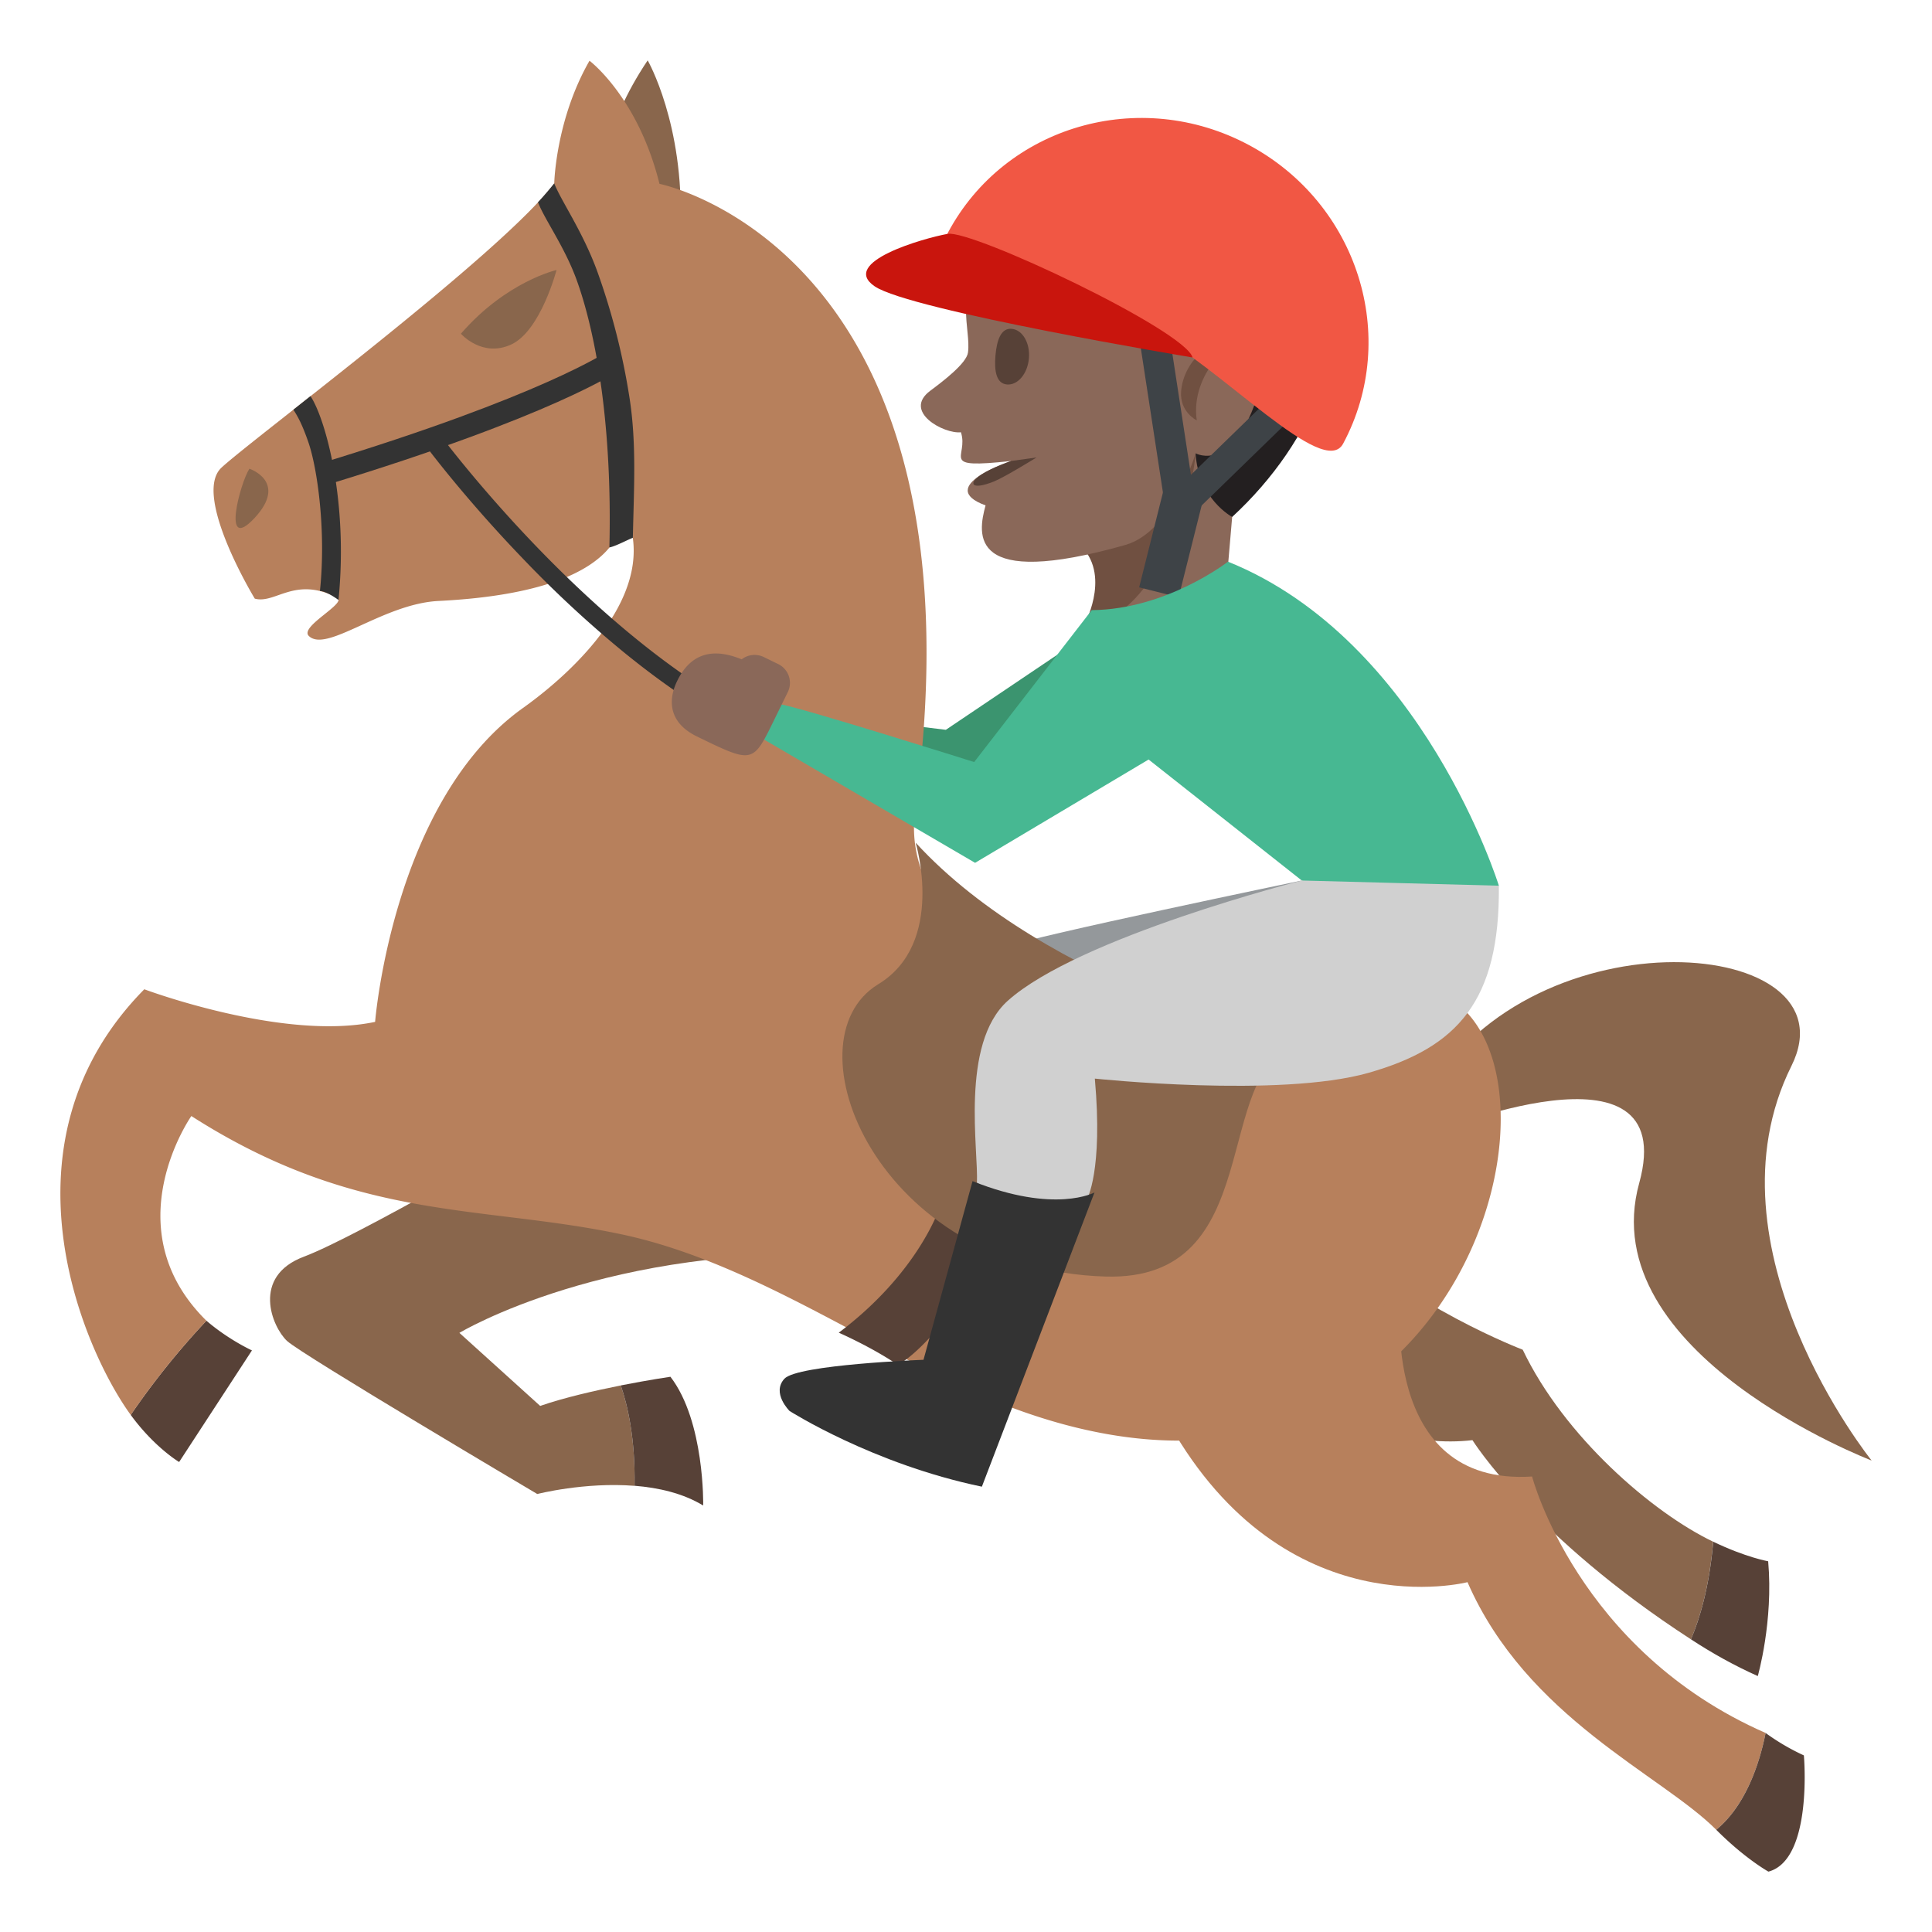 <svg xmlns="http://www.w3.org/2000/svg" width="64" height="64" viewBox="0 0 64 64"><path fill="#8A6859" d="M38.945 14.96l2.141-.969-.602 7.018-4.531-.388z"/><path fill="#705041" d="M35.619 17.927c1.264.937.334 2.694.334 2.694 1.859.159 3.463-3.368 3.654-5.604l-3.988 2.91z"/><path fill="#8A6859" d="M41.092 5.907l-8.346 2.115c-1.188 1.792-.572 2.845-.68 3.654-.045.359-.832.957-1.25 1.268-.93.696.465 1.441 1.016 1.375.271.836-.781 1.216 1.664.952 0 0-2.564.844-.848 1.471-.26.957-.59 2.791 4.631 1.31 1.553-.44 2.328-3.035 2.328-3.035l2.572-.226-1.087-8.884z"/><path fill="#231F20" d="M35.402 4.729c5.475-1.316 8.143 1.692 8.545 2.963 1.066 3.377-.402 6.912-3.129 9.432 0 0-1.127-.594-1.211-2.107 0 0 1.268.705 2.092-2.04.699-2.335-1.715-3.768-3.24-.639l-.34-.029c-.564-1.672.889-3.604-.939-4.392-1.611-.695-4.68.511-4.68.511-.439-1.074.666-3.16 2.902-3.699z"/><path fill="#574137" d="M34.084 11.871c-.043.507-.369.896-.727.865s-.424-.453-.381-.96c.045-.51.182-.914.537-.883.36.031.614.468.571.978z"/><path fill="#705041" d="M39.127 12.956c.084-.993.986-1.775 1.814-1.705 0 0-1.523 1.049-1.297 2.675.001 0-.576-.28-.517-.97z"/><path fill="#574137" d="M34.336 15.154s-1.059.656-1.414.797c-.756.301-.857.063-.418-.228.355-.234.992-.452.992-.452l.84-.117z"/><g fill="#3E4347"><path d="M39.643 16.98l-1.014.022-1.033-6.742 1.013-.024z"/><path d="M39.391 17.148l-.832-.552 3.507-3.41.832.552z"/><path d="M38.642 15.843l1.308.328-.906 3.614-1.308-.328z"/></g><path fill="#F15744" d="M44.494 14.695c-.641 1.199-4.027-2.504-6.414-3.779-2.619-1.4-7.193-2.246-6.674-3.217 1.891-3.531 6.35-4.828 9.963-2.896 3.613 1.933 5.012 6.361 3.125 9.892z"/><path fill="#3B946F" d="M36.109 20.959l-4.777 3.217-1.184-.145.061 1.184 2.51.949 4.951-3.812z"/><path fill="#94989B" d="M43.123 29.168s-9.002 1.869-9.705 2.174c-.705.307-1.223.627-2.131 1.713l2.037 2.424s9.307-4.817 9.799-6.311z"/><path fill="#89664C" d="M59.344 35.31c2.143-4.306-8.539-5.166-12.043.915l.15 1.317s8.252-3.428 6.85 1.649C52.74 44.843 62 48.382 62 48.382s-5.666-7.03-2.656-13.072zM19.955 5.893s-.002-1.662 1.5-3.893c0 0 1.211 2.1 1.088 5.52l-2.588-1.627z"/><path fill="#574137" d="M5.934 48.431l2.412-3.697s-.773-.352-1.508-.984a25.818 25.818 0 0 0-2.508 3.12c.785 1.076 1.604 1.561 1.604 1.561z"/><path fill="#89664C" d="M20.564 45.895c-.854.17-1.883.404-2.67.678l-2.676-2.42s4.947-2.986 13.139-2.572c0 0-6.287-6.521-10.646-4.055 0 0-5.895 3.445-7.641 4.102-1.75.654-1.059 2.33-.561 2.793.498.461 8.289 5.07 8.289 5.07s1.566-.402 3.223-.271c.026-1.57-.232-2.677-.457-3.325z"/><path fill="#574137" d="M22.209 45.607s-.721.105-1.645.287c.225.648.482 1.756.457 3.324.793.063 1.604.248 2.273.654.001.001.054-2.786-1.085-4.265z"/><path fill="#89664C" d="M44.027 40.71l-3.209 4.125s4.113 3.323 7.959 2.872c0 0 1.992 3.196 7.238 6.598.283-.668.607-1.714.736-3.234-2.01-.961-4.936-3.483-6.309-6.36.001-.001-3.749-1.418-6.415-4.001z"/><path fill="#574137" d="M56.016 54.305c.699.459 1.443.873 2.213 1.217 0 0 .521-1.812.344-3.803 0 0-.732-.125-1.82-.648-.13 1.52-.454 2.566-.737 3.234z"/><path fill="#B7805C" d="M45.32 32.792c-8.875 2.31-15.621-1.405-15.004-5.95C32.84 8.277 21.846 6.09 21.846 6.09c-.713-2.875-2.318-4.078-2.318-4.078-1.125 1.963-1.168 4.063-1.168 4.063-1.756 2.34-10.055 8.504-11.027 9.42s1.107 4.336 1.107 4.336c.686.184 1.324-.754 2.725-.035.354.18-1.254.957-.936 1.27.59.578 2.453-1.066 4.295-1.158 6.93-.346 6.059-3.195 6.059-3.195 1.49 2.652-1.43 5.436-3.262 6.742-4.314 3.08-4.895 10.396-4.895 10.396-3.043.645-7.646-1.08-7.646-1.08-5 5.068-2.041 11.909-.449 14.101a25.927 25.927 0 0 1 2.508-3.121c-3.111-3.062-.5-6.781-.5-6.781 5.49 3.516 9.566 2.929 14.242 3.917 4.684.992 8.92 4.294 13.158 5.823C50.137 52.625 53.748 30.6 45.32 32.792z"/><path fill="#B7805C" d="M38.738 47.179c3.846 6.799 9.875 5.232 9.875 5.232 1.961 4.498 6.43 6.381 8.24 8.203 1.031-.847 1.463-2.337 1.635-3.207-6.236-2.733-7.736-8.496-7.736-8.496-5.084.331-4.354-5.963-4.354-5.963l-7.66 4.231z"/><path fill="#574137" d="M58.582 62c1.48-.395 1.174-3.85 1.174-3.85a7.41 7.41 0 0 1-1.268-.743c-.172.87-.604 2.36-1.635 3.207.958.961 1.729 1.386 1.729 1.386zM31.125 40.002s-.691 2.154-3.34 4.145c0 0 1.072.467 1.953 1.064 0 0 1.193-.504 3.309-4.031l-1.922-1.178z"/><path fill="#89664C" d="M30.332 27.914s1.008 3.326-1.238 4.689c-3.082 1.875-.031 9.455 7.52 9.684 5.406.168 3.479-6.793 6.336-7.658-.001 0-8.253-1.949-12.618-6.715z"/><g fill="#333"><path d="M10.805 16.066l-.211-.709c7.404-2.256 9.523-3.713 9.547-3.727l.42.609c-.088.062-2.239 1.538-9.756 3.827z"/><path d="M20.848 13.143a22.617 22.617 0 0 0-1.057-4.137c-.48-1.326-1.199-2.34-1.432-2.932.002.004-.311.389-.537.625.219.574.875 1.465 1.277 2.566.67 1.846 1.184 4.936 1.088 8.869.199-.031.705-.305.777-.316.034-1.638.128-3.148-.116-4.675zm-10.25 6.435c.215-.002.615.297.615.297.334-3.348-.461-6.068-.928-6.752l-.566.449c.148.229.287.475.494 1.07.297.852.596 2.936.385 4.936z"/></g><path fill="#89664C" d="M15.268 11.055s.703.805 1.67.355c.973-.451 1.498-2.465 1.498-2.465s-1.659.371-3.168 2.11zm-7.006 4.472s1.287.426.174 1.629c-1.116 1.199-.475-1.17-.174-1.629z"/><path fill="#333" d="M24.928 23.727c-2.803-1.41-5.449-3.846-7.176-5.641-1.879-1.953-3.102-3.59-3.115-3.605l-.48.359c.012.018 1.254 1.68 3.158 3.658a37.136 37.136 0 0 0 3.344 3.104c1.268 1.033 2.502 1.873 3.686 2.5.276-.094.583-.375.583-.375z"/><g><path fill="#47B892" d="M32.271 25.244s-5.754-1.816-6.482-1.928c0 0-.111.393-.855.963l7.367 4.303 5.748-3.422 5.074 4.008s2.625 1.438 6.529.172c0 0-2.514-8.131-8.973-10.734 0 0-2.035 1.586-4.514 1.605l-3.894 5.033z"/><path fill="#D0D0D0" d="M43.123 29.168s-7.396 1.877-9.742 3.986c-1.588 1.43-.955 5.002-1.021 6.027 0 0 1.918 1.184 3.646.545 0 0 .537-.92.262-3.996 0 0 6.115.648 9.066-.191 2.947-.838 4.354-2.379 4.318-6.199l-6.529-.172z"/><path fill="#333" d="M30.592 45.045s-4.182.156-4.609.629c-.43.473.172 1.066.172 1.066s2.76 1.76 6.371 2.508l3.73-9.746s-1.307.717-4.039-.375l-1.625 5.918z"/><path fill="#8A6859" d="M25.631 23.877l.469-.957a.692.692 0 0 0-.326-.924l-.469-.229a.7.7 0 0 0-.736.074c-.645-.262-1.574-.436-2.133.709-.092.188-.604 1.234.65 1.846 1.85.901 1.85.901 2.545-.519z"/></g><path fill="#C9150D" d="M39.506 11.842s-9.357-1.555-10.531-2.357c-1.174-.799 1.611-1.592 2.416-1.738s7.861 3.191 8.115 4.095z"/></svg>